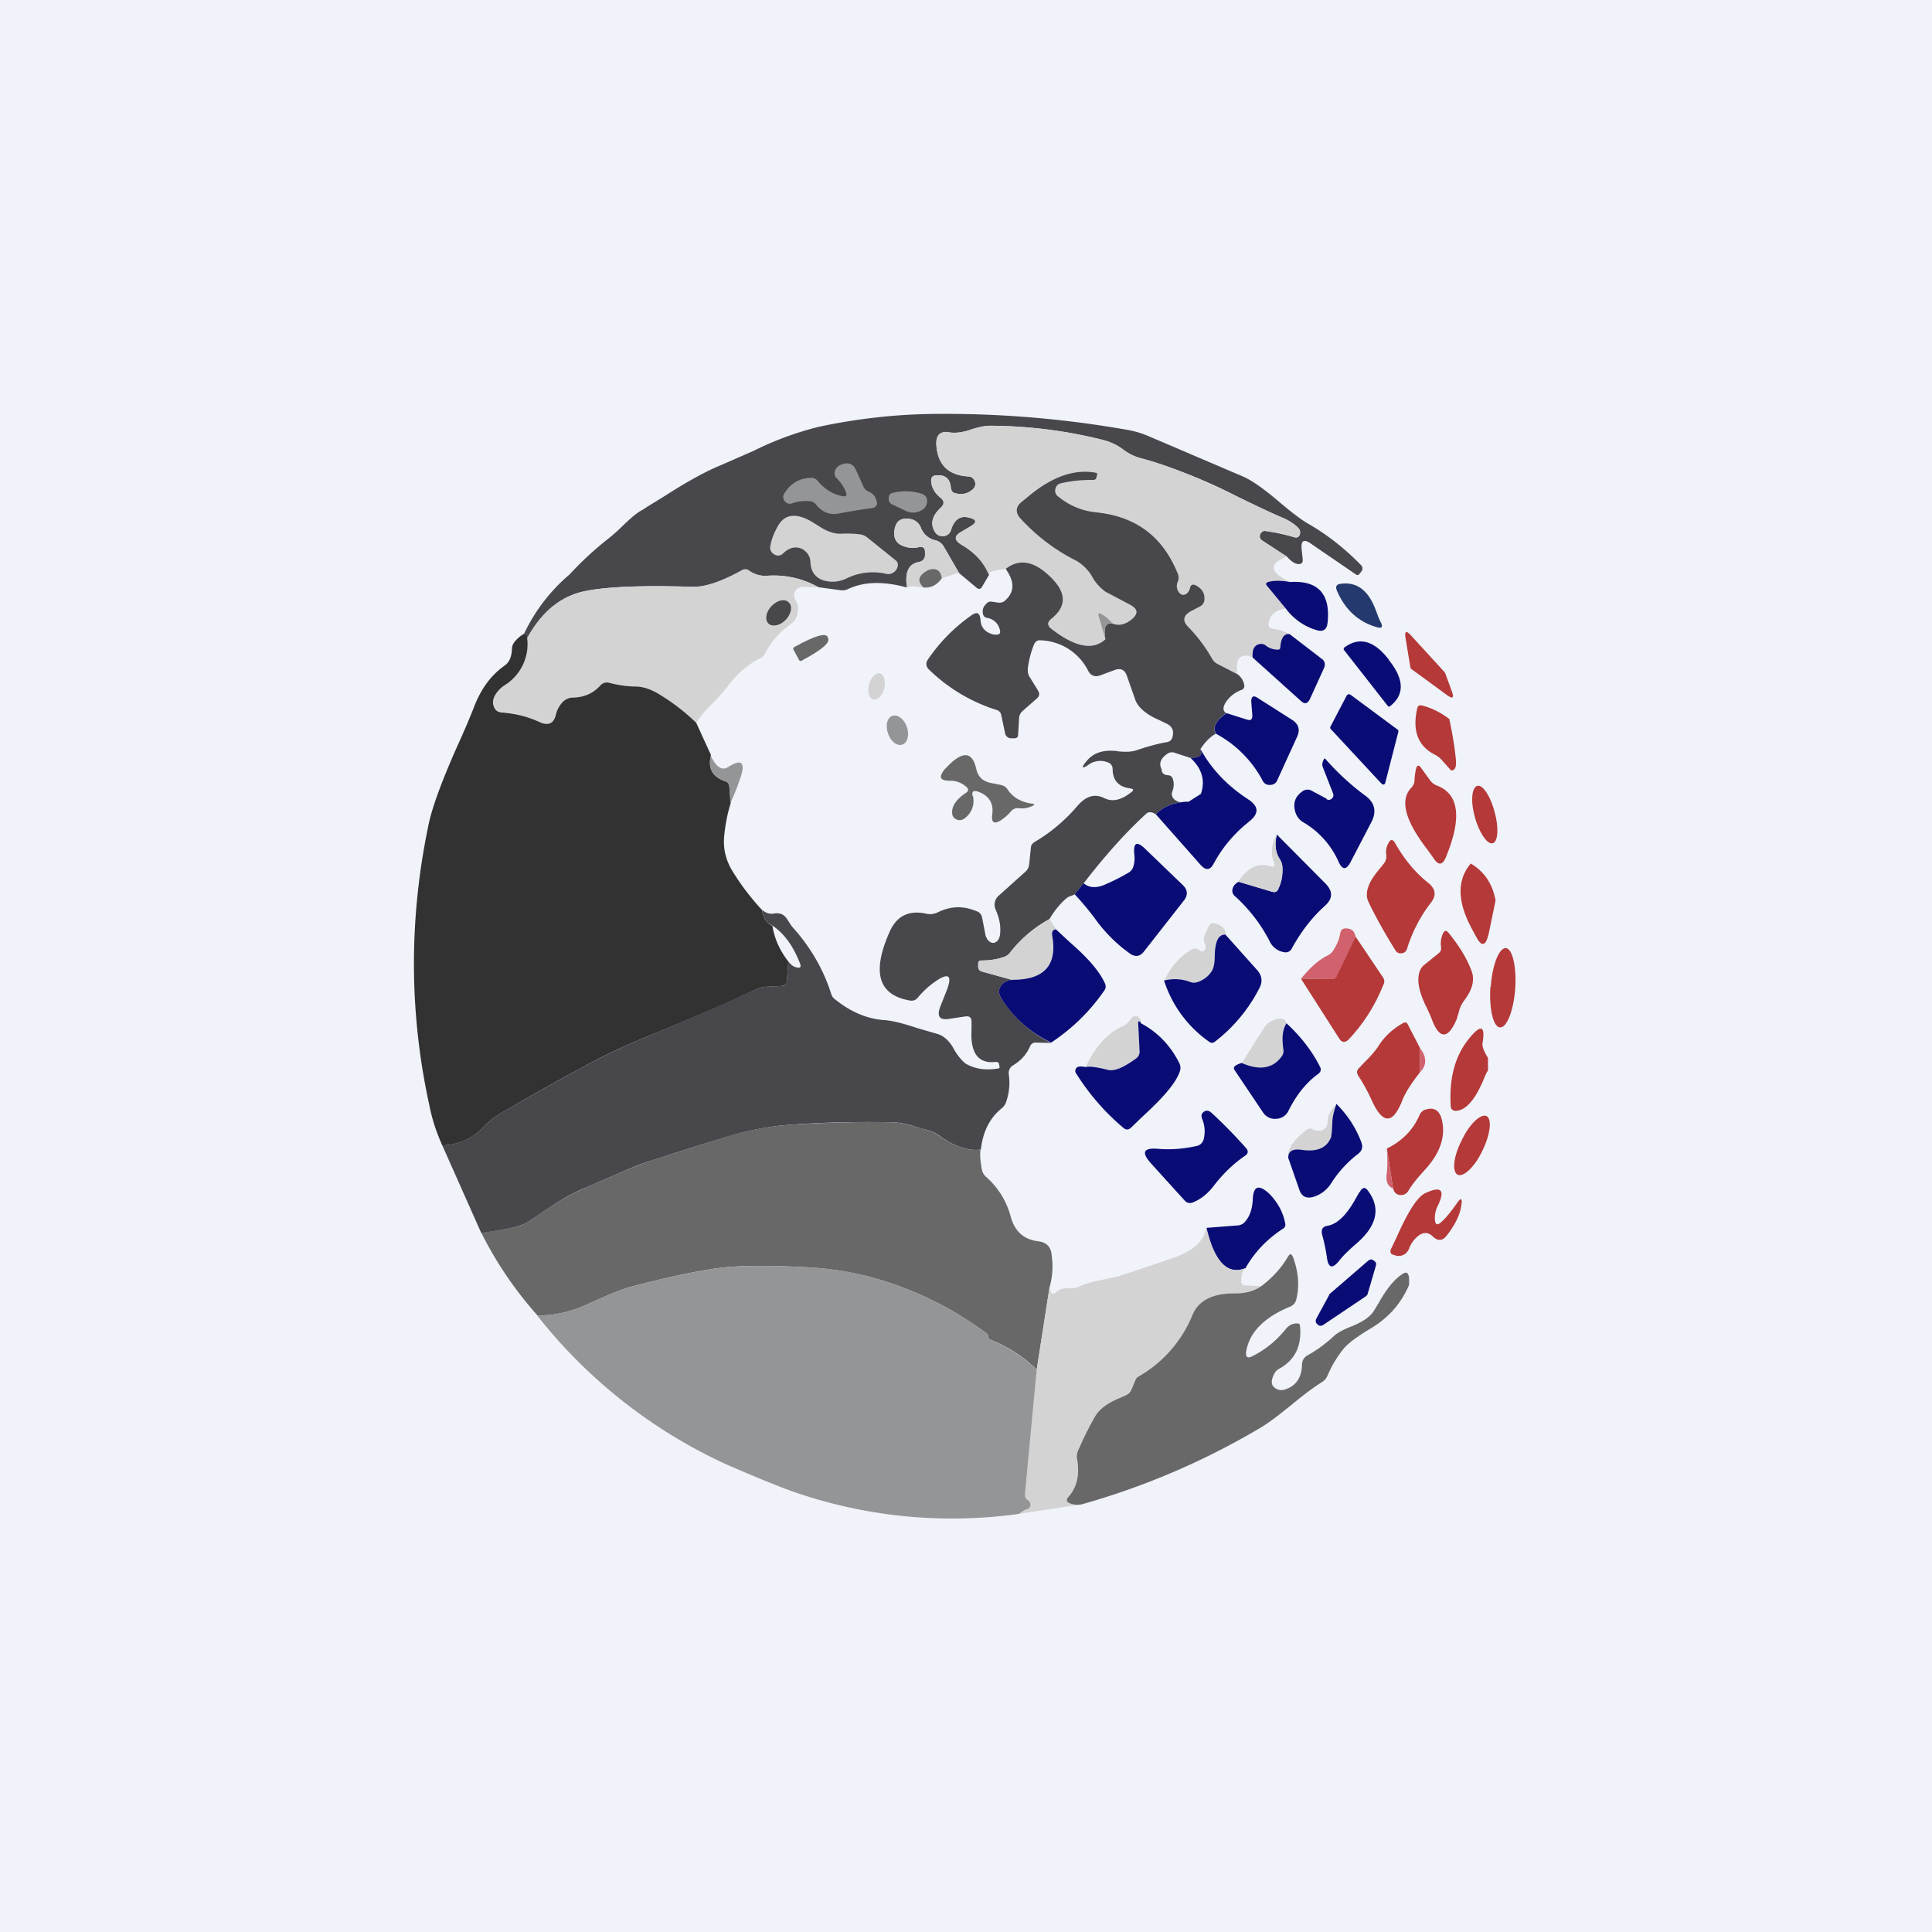 <?xml version='1.0' encoding='utf-8'?>
<!-- by TradeStack -->
<svg width="56" height="56" viewBox="0 0 56 56" xmlns="http://www.w3.org/2000/svg"><path fill="#F0F3FA" d="M0 0h56v56H0z" /><path d="m37.3 16.13-.71-.46a.15.15 0 0 1-.07-.16c0-.03.02-.05.04-.07a.12.12 0 0 1 .11-.05c.28.04.56.1.84.18.08.03.14 0 .17-.08.02-.08 0-.15-.08-.22-.13-.12-.28-.2-.44-.27-.3-.13-.75-.34-1.34-.63a15.22 15.22 0 0 0-2.72-1.08 1.4 1.4 0 0 1-.53-.25 1.58 1.58 0 0 0-.57-.28 13.71 13.71 0 0 0-3.3-.42c-.13 0-.3.03-.53.1-.27.1-.48.12-.64.1-.27-.05-.4.06-.39.34.03.58.34.9.93.93a.2.2 0 0 1 .18.13.2.2 0 0 1-.04.23.5.5 0 0 1-.5.13c-.09-.01-.14-.07-.15-.17-.02-.26-.17-.38-.44-.35-.08.01-.13.06-.13.14 0 .2.1.36.26.5.13.1.13.2.01.3-.24.23-.3.46-.17.68.05.1.14.15.26.14.11-.01.19-.08.22-.19.1-.3.27-.42.54-.34.2.05.21.13.03.24l-.27.16c-.22.12-.22.25 0 .38.4.24.67.53.8.87l-.2.34c-.04.08-.1.09-.17.03l-.5-.42-.44-.76a.37.37 0 0 0-.25-.19.59.59 0 0 1-.42-.37.39.39 0 0 0-.3-.24c-.3-.06-.45.07-.47.39 0 .17.06.3.22.37s.32.09.49.05c.12-.03.18.02.19.15v.06c0 .12-.06.2-.18.22-.3.05-.42.3-.35.74-.69-.19-1.25-.17-1.7.04a.39.39 0 0 1-.21.04l-.66-.09a2.62 2.62 0 0 0-1.5-.33.8.8 0 0 1-.51-.15.18.18 0 0 0-.2-.01c-.6.33-1.07.49-1.42.48-1.5-.05-2.56 0-3.16.13-.69.15-1.23.6-1.64 1.35 0-.06-.02-.1-.1-.12a5.12 5.12 0 0 1 1.32-1.72 9.6 9.6 0 0 1 1.1-1.02c.1-.08.25-.2.43-.38.24-.23.43-.4.6-.48.14-.1.37-.23.67-.42.67-.43 1.2-.71 1.57-.86l.96-.42a9.1 9.1 0 0 1 1.9-.7c1.08-.23 2.14-.35 3.18-.37 1.9-.03 3.81.12 5.7.45.26.04.48.11.69.2L36 13.8c.27.11.62.36 1.07.74.35.3.63.51.83.63.53.3 1.05.7 1.54 1.2.07.07.07.14 0 .22l-.04.05c-.02.03-.06.04-.1.01l-1.3-.89c-.21-.15-.3-.09-.27.17l.03.28c.01.1-.03.14-.12.14-.1 0-.22-.08-.35-.23Z" fill="#48474C" /><path d="M37.3 16.13c-.54.22-.5.46.1.74a1.61 1.61 0 0 0-.61-.01c-.1.02-.12.07-.06.14l.54.64c-.31.04-.47.19-.5.45 0 .08.03.12.11.13.19.03.35.08.5.16-.16-.01-.25.11-.27.38 0 .05-.03.07-.08.07a.57.57 0 0 1-.34-.12.22.22 0 0 0-.23-.03c-.12.04-.17.17-.15.38-.11-.06-.21-.07-.3-.04a.2.2 0 0 0-.14.17.92.92 0 0 0 0 .36l-.57-.3a.45.45 0 0 1-.19-.18c-.18-.33-.4-.62-.65-.88-.2-.2-.17-.35.07-.48l.25-.13c.07-.04.12-.1.13-.18.02-.19-.06-.33-.24-.43-.1-.05-.16-.02-.19.08a.3.3 0 0 1-.1.16c-.07.05-.13.04-.19-.02a.3.3 0 0 1-.05-.33.3.3 0 0 0 0-.23 2.67 2.67 0 0 0-2.38-1.78c-.4-.04-.76-.19-1.1-.46a.2.2 0 0 1-.07-.21.2.2 0 0 1 .16-.17c.28-.07.6-.1.94-.1.05 0 .08-.03.1-.07v-.07c.02-.04 0-.06-.04-.07-.62-.11-1.28.12-1.98.71l-.16.14c-.18.14-.19.3-.03.48.45.5.99.9 1.63 1.23.14.07.3.23.45.46.13.22.26.36.38.43l.7.37c.25.13.27.27.04.45-.18.14-.36.17-.52.11a1.11 1.11 0 0 0-.35-.29c-.06-.03-.08 0-.06.05l.2.68c-.37.34-.89.24-1.57-.3-.13-.1-.13-.2 0-.3.4-.32.43-.69.06-1.09-.5-.56-.97-.67-1.4-.34-.35.04-.51.1-.48.17a1.72 1.72 0 0 0-.79-.87c-.22-.13-.22-.26 0-.38l.27-.16c.18-.1.17-.19-.03-.24-.27-.08-.45.04-.54.34a.24.24 0 0 1-.23.19.25.25 0 0 1-.25-.14c-.13-.22-.07-.45.17-.67.12-.11.12-.22-.01-.32a.62.62 0 0 1-.26-.49c0-.08.04-.13.13-.14.27-.03.42.09.44.35.01.1.06.16.15.17.2.05.36 0 .5-.13a.2.2 0 0 0 .04-.23.2.2 0 0 0-.19-.13c-.58-.04-.89-.35-.92-.93-.01-.28.12-.4.39-.35.16.03.37 0 .64-.08.22-.08.4-.11.53-.11 1.16.01 2.26.15 3.3.42.21.06.4.15.57.28.15.11.33.2.53.25.65.16 1.55.52 2.71 1.08.6.3 1.04.5 1.35.63.16.06.3.15.43.27.08.07.11.14.08.22-.03.08-.08.1-.16.08a4.8 4.8 0 0 0-.84-.18c-.05 0-.08.01-.11.05a.14.14 0 0 0-.04.07c-.02.07 0 .12.07.16l.7.46Z" fill="#D3D3D3" /><path d="M24.52 14.27a1.11 1.11 0 0 0-.26-.4.2.2 0 0 1-.05-.24c.04-.1.12-.15.22-.18.18-.05.3 0 .38.17l.22.49a.3.3 0 0 0 .17.15c.11.05.18.14.21.27.03.11-.02.18-.14.2-.33.04-.66.1-.99.16-.24.04-.46-.05-.64-.28a.22.22 0 0 0-.15-.08c-.18-.02-.36 0-.53.06-.09.03-.16 0-.21-.06a.18.18 0 0 1-.02-.22c.18-.3.44-.45.77-.46.09 0 .16.03.21.1.2.23.43.38.71.43.1.02.14-.02.1-.11Z" fill="#949597" /><path d="M35.88 19.55c.1.08.16.18.18.29.02.07 0 .13-.08.16a.93.93 0 0 0-.41.3c-.13.17-.14.3-.03.37-.3.22-.4.42-.3.6-.14.07-.3.22-.45.45.08.17-.01.26-.28.25l-.46-.15a.23.23 0 0 0-.2.02c-.2.13-.27.28-.18.46 0 .1.06.16.18.17.08 0 .13.05.15.12.03.11.03.23-.02.35a.2.2 0 0 0 .03.2c.08.1.22.14.44.1-.4 0-.72.13-.95.36-.12-.07-.21-.08-.28-.01-.59.54-1.19 1.21-1.8 2l-.27.33a.4.4 0 0 1-.11.05.37.37 0 0 0-.12.06c-.2.17-.36.37-.5.61a3.7 3.7 0 0 0-1.15.98c-.05.06-.1.1-.18.12-.2.07-.41.1-.64.1-.06 0-.1.03-.1.09v.09c0 .07.04.12.11.14l.9.25c-.13 0-.22.04-.28.09-.14.13-.16.27-.06.43.38.59.87 1.02 1.45 1.3l-.44-.01a.17.17 0 0 0-.17.1c-.1.24-.27.42-.48.55a.26.26 0 0 0-.14.27c.04.28.01.54-.07.78a.4.4 0 0 1-.13.2c-.35.28-.55.68-.61 1.2-.37.05-.77-.09-1.2-.4a1.02 1.02 0 0 0-.36-.17 6.52 6.52 0 0 1-.3-.08c-.3-.1-.54-.14-.72-.14-.99-.02-1.97 0-2.94.07-.65.05-1.32.18-2 .4-.7.21-1.38.43-2.03.64-.32.1-.63.23-.95.37l-.92.4a5.9 5.9 0 0 0-.87.45l-.82.55c-.17.12-.62.23-1.37.33l-1.13-2.54c.47-.02.87-.2 1.18-.52.17-.18.35-.32.53-.42.75-.44 1.52-.87 2.31-1.3a19.3 19.3 0 0 1 1.93-.92c1.04-.43 2.1-.89 3.18-1.38.1-.04.2-.06.3-.06l.39-.02c.1 0 .16-.06.17-.17l.04-.54c.08.1.16.16.24.17.1.03.14-.01.1-.11-.2-.52-.47-.88-.8-1.1-.18-.08-.27-.24-.3-.46.11.1.23.13.34.11.16-.03.29.02.37.14l.15.23c.53.58.91 1.23 1.14 1.95.02.07.06.13.12.17.46.37.94.57 1.45.6.23.02.54.1.93.23l.55.16c.2.05.38.2.52.47.12.2.23.32.33.4.28.16.59.2.94.14.04 0 .05-.03.04-.06l-.01-.06c-.01-.05-.04-.07-.1-.07-.5.06-.74-.25-.7-.94v-.23c0-.12-.06-.16-.17-.15l-.46.07c-.29.05-.38-.06-.28-.34l.19-.48c.17-.44.06-.53-.33-.26-.19.13-.36.29-.51.47a.23.23 0 0 1-.23.08c-.92-.16-1.11-.83-.57-2.02.2-.43.54-.6 1.03-.5.12.03.23.02.34-.03.38-.19.75-.2 1.13-.04.1.03.15.1.17.2l.1.52.05.1c.08.1.16.12.24.08.07-.04.1-.1.12-.18.04-.24 0-.48-.11-.74a.35.35 0 0 1 .08-.43l.78-.7c.06-.06.09-.12.1-.2l.05-.48c0-.07.04-.13.1-.17.48-.28.9-.64 1.25-1.05.25-.29.5-.36.77-.23.23.12.49.07.78-.16.1-.07.08-.1-.03-.12-.32-.04-.5-.23-.5-.56 0-.1-.06-.17-.16-.2a.58.58 0 0 0-.53.07c-.2.14-.23.1-.08-.08.16-.21.4-.32.7-.32.06 0 .14 0 .25.02.22.02.38.01.5-.03.3-.1.6-.19.9-.24a.18.18 0 0 0 .15-.13c.06-.2 0-.34-.2-.42l-.16-.08c-.38-.16-.6-.35-.7-.56l-.26-.74c-.06-.17-.18-.22-.35-.16l-.43.16c-.15.05-.27 0-.34-.14a1.6 1.6 0 0 0-1.38-.88c-.08-.01-.14.03-.18.1-.1.24-.16.48-.19.73 0 .09.01.17.06.24l.24.39c.05.09.04.16-.04.23l-.4.35a.3.3 0 0 0-.11.2l-.03.5c0 .07-.05.11-.14.1h-.07a.18.18 0 0 1-.17-.16l-.11-.52a.18.18 0 0 0-.13-.14 4.92 4.92 0 0 1-1.96-1.17c-.1-.1-.1-.2-.03-.3a5 5 0 0 1 1.25-1.27c.17-.12.25-.08.27.12.01.23.14.37.37.43.19.03.24-.03.17-.2a.44.44 0 0 0-.35-.28.14.14 0 0 1-.12-.13c-.02-.1.01-.2.1-.28.04-.05.1-.07.16-.06l.2.03c.08 0 .15-.02.2-.08.26-.24.26-.54 0-.9.42-.33.89-.22 1.4.34.36.4.34.77-.07 1.1-.13.1-.13.2 0 .3.68.53 1.2.63 1.56.3-.06-.35.01-.5.22-.45.17.06.34.03.52-.11.23-.18.21-.32-.04-.45l-.7-.37a1.29 1.29 0 0 1-.38-.43 1.3 1.3 0 0 0-.45-.46 5.55 5.55 0 0 1-1.63-1.23c-.16-.18-.14-.34.03-.48l.17-.14c.7-.59 1.35-.82 1.97-.71.04 0 .06.03.05.07l-.02.07c0 .04-.04.07-.08.07-.35 0-.66.03-.95.1a.2.2 0 0 0-.16.17.2.2 0 0 0 .08.21c.33.27.7.42 1.1.46 1.14.11 1.94.7 2.37 1.78a.3.3 0 0 1 0 .23.3.3 0 0 0 .05.33c.06.06.12.07.2.02a.3.3 0 0 0 .1-.16c.02-.1.08-.13.18-.08.18.1.26.24.24.43a.23.23 0 0 1-.13.18l-.25.13c-.24.13-.27.29-.07.48.25.26.47.55.66.88.04.08.1.14.18.18l.58.3Z" fill="#48474C" /><path d="m26.24 14.8-.38-.18c-.08-.04-.11-.1-.1-.19 0-.08.05-.14.14-.15.27-.06.53-.05.78.02.18.05.23.17.17.34a.23.23 0 0 1-.08.11.48.48 0 0 1-.53.05Z" fill="#949597" /><path d="M23.3 15.94c-.2-.12-.4-.09-.6.1a.2.2 0 0 1-.27.02.21.21 0 0 1-.1-.24c.03-.18.1-.36.2-.54.2-.39.55-.43 1.03-.14l.16.1c.24.16.46.24.66.23a3 3 0 0 1 .56.02.4.4 0 0 1 .2.09l.82.66c.05.04.08.1.06.17a.27.27 0 0 1-.09.16.28.28 0 0 1-.26.06 1.72 1.72 0 0 0-1.12.13.91.91 0 0 1-.69.06c-.23-.08-.36-.26-.37-.53a.42.42 0 0 0-.2-.35ZM27.8 16.6l-.5.16c-.02-.13-.07-.22-.16-.25-.07-.03-.15-.02-.25.03-.27.14-.31.3-.12.5-.21-.05-.37-.06-.48-.01-.07-.44.04-.69.34-.74.12-.03.18-.1.18-.22v-.06c0-.13-.06-.18-.18-.15a.73.73 0 0 1-.49-.05.35.35 0 0 1-.22-.37c.02-.32.17-.45.47-.4.14.03.24.11.3.25.08.2.22.33.42.37.11.03.2.1.25.19l.44.76ZM23.72 17.02h-.26c-.14-.02-.25-.01-.3.02a.22.22 0 0 0-.14.18c0 .08.01.14.05.2.07.12.08.25.04.4a.52.52 0 0 1-.2.28c-.31.22-.56.5-.74.85a.25.25 0 0 1-.12.12c-.37.19-.68.45-.94.8-.16.2-.31.38-.47.53-.18.18-.34.36-.46.55-.3-.29-.64-.56-1.03-.8a1.33 1.33 0 0 0-.7-.24c-.26-.01-.52-.05-.76-.11a.28.28 0 0 0-.3.08c-.2.22-.46.33-.77.34a.45.45 0 0 0-.33.15.8.8 0 0 0-.19.35c-.05.25-.2.33-.44.22a3.22 3.22 0 0 0-1.13-.3.23.23 0 0 1-.18-.1c-.08-.11-.08-.25 0-.4a.86.86 0 0 1 .28-.28c.48-.32.7-.78.65-1.37.42-.75.96-1.2 1.65-1.35.6-.13 1.66-.18 3.16-.13.35 0 .82-.15 1.41-.48a.18.18 0 0 1 .2 0 .8.8 0 0 0 .52.16c.53-.04 1.03.07 1.5.33Z" fill="#D3D3D3" /><path d="M27.3 16.76c-.14.2-.32.29-.53.27-.2-.19-.15-.35.12-.5.1-.04.18-.05.25-.02.09.03.14.12.16.25Z" fill="#686868" /><path d="M37.4 16.87c.81-.05 1.17.35 1.08 1.18-.02.2-.13.28-.33.21a1.7 1.7 0 0 1-.88-.62l-.53-.64c-.07-.07-.05-.12.05-.14.18-.04.39-.03.6.01Z" fill="#0A0C76" /><path d="M39.91 18.18c-.53-.15-.92-.5-1.16-1.06-.05-.12-.01-.19.12-.2.47-.06.8.2 1.01.77.06.16.1.28.15.36.06.13.02.17-.12.13Z" fill="#243A6E" /><path d="M22.36 17.57c-.16.17-.2.4-.08.51.12.1.34.05.5-.12.16-.17.2-.4.08-.5-.11-.12-.34-.06-.5.11Z" fill="#48474C" /><path d="M32.26 18.08c-.21-.05-.28.1-.22.44l-.2-.68c-.01-.06 0-.08.07-.05.12.06.23.15.35.29Z" fill="#949597" /><path d="m40.89 18.41.98 1.07.02.03.2.55c.06.17.01.2-.13.1l-1.04-.76a.08.08 0 0 1-.04-.06l-.14-.85c-.03-.2.02-.22.15-.08Z" fill="#B43938" /><path d="M15.2 18.37c.07.03.1.06.08.12a1.4 1.4 0 0 1-.65 1.37.86.86 0 0 0-.28.29c-.08.14-.08.28 0 .4.04.06.1.09.18.1.4.03.77.12 1.13.29.24.1.39.03.45-.22a.8.8 0 0 1 .18-.35c.09-.1.2-.15.33-.15.31-.01.57-.12.77-.34.08-.09.18-.12.3-.08.24.06.5.1.76.1.23.01.47.1.7.25.39.24.73.51 1.03.8l.43.94c-.1.38.04.63.42.76.07.02.1.07.11.15l.04.48c-.1.32-.16.64-.19.97-.03.33.04.64.2.93.26.44.56.83.9 1.2.03.21.12.37.3.46.06.38.22.72.46 1.03l-.04.54c0 .1-.06.16-.17.17l-.39.02c-.1 0-.2.02-.3.06-1.07.5-2.14.95-3.18 1.38-.66.27-1.3.57-1.93.92-.8.43-1.56.86-2.31 1.3-.18.1-.36.24-.53.42-.31.32-.7.5-1.18.52-.16-.36-.29-.73-.37-1.14-.59-2.68-.6-5.39-.04-8.1.1-.52.38-1.28.83-2.3.23-.5.39-.89.49-1.14.2-.54.5-.95.9-1.23.14-.1.2-.26.21-.49 0-.07.03-.14.08-.2.08-.1.17-.17.27-.23Z" fill="#323232" /><path d="m37.38 18.38.91.7c.11.07.14.17.08.3l-.4.88c-.07.14-.15.16-.26.06l-1.4-1.26c-.02-.2.03-.34.16-.38a.22.22 0 0 1 .22.03c.1.08.22.12.35.12.04 0 .07-.02.07-.07.02-.27.11-.4.27-.38Z" fill="#0A0C76" /><path d="M23 18.83c-.02-.03 0-.06.03-.08l.04-.02c.55-.3.85-.39.92-.27l.01.04c.07.12-.17.33-.71.62l-.05.03c-.03.02-.06.01-.08-.02l-.16-.3Z" fill="#686868" /><path d="M38.95 18.82v-.04c.43-.33.86-.23 1.29.32l.04.06c.43.55.43.99 0 1.32h-.04l-1.3-1.66Z" fill="#0A0C76" /><path d="M25.19 19.84c-.06.2 0 .4.12.43.12.03.26-.1.32-.31.05-.21 0-.4-.12-.44-.12-.03-.27.11-.32.32Z" fill="#D3D3D3" /><path d="m40.03 22.7-1.44-1.55a.07.07 0 0 1-.02-.1l.46-.88c.03-.05.07-.06.12-.03l1.35 1c.03.02.04.04.03.08l-.37 1.44c-.02.1-.07.1-.13.04ZM35.25 21.27c-.11-.18-.01-.38.3-.6l.6.19c.1.03.15 0 .15-.12l-.03-.38c-.01-.18.06-.22.2-.12l.99.63c.18.12.23.28.14.48l-.58 1.27a.21.21 0 0 1-.2.13.21.21 0 0 1-.22-.12 3.3 3.3 0 0 0-1.35-1.36Z" fill="#0A0C76" /><path d="M42.01 20.85c.08.37.15.76.19 1.17.02.22-.03.32-.14.31l-.27-.3a.62.62 0 0 0-.19-.15c-.5-.25-.67-.7-.52-1.35.01-.07.06-.1.14-.08.28.07.54.2.8.4Z" fill="#B43938" /><path d="M25.74 21.26c.08.23.26.38.42.32.15-.05.2-.28.13-.5-.08-.24-.27-.38-.42-.33-.16.05-.21.28-.13.51Z" fill="#949597" /><path d="M34.8 21.72c.32.58.78 1.06 1.38 1.45.31.2.32.41.03.64-.43.34-.77.74-1.03 1.22-.1.2-.23.21-.38.04l-1.3-1.47c.23-.23.55-.36.95-.36l.36-.23c.13-.39.03-.73-.3-1.04.27 0 .36-.08.28-.25Z" fill="#0A0C76" /><path d="M20.6 21.9c.16.34.33.45.51.33.38-.24.5-.14.36.29-.08.24-.18.5-.3.76l-.03-.48a.16.16 0 0 0-.11-.15c-.38-.13-.52-.38-.42-.76Z" fill="#949597" /><path d="M28.2 23.07a.62.62 0 0 1-.24.65.22.22 0 0 1-.24.03.2.2 0 0 1-.12-.17c-.02-.2.1-.4.4-.6.08-.05.08-.12 0-.18a.68.68 0 0 0-.46-.17c-.3 0-.34-.1-.16-.33.1-.1.19-.2.3-.28.32-.24.53-.15.62.28.05.21.18.34.4.39l.3.06c.1.02.16.06.21.14.15.22.37.35.67.4.13.01.13.04 0 .09a.71.71 0 0 1-.33.05.25.25 0 0 0-.25.09c-.08.1-.18.18-.28.25-.2.13-.29.08-.26-.16.05-.33-.1-.56-.43-.67-.12-.03-.16 0-.14.13Z" fill="#686868" /><path d="M38.45 23.16c.05.04.1.03.15-.01.05-.04.06-.1.04-.15l-.3-.77a.23.23 0 0 1 .01-.17l.03-.07h.03c.35.4.74.76 1.16 1.07.28.2.34.46.18.77L39.14 25c-.12.22-.23.22-.34-.02a2.5 2.5 0 0 0-1.03-1.15.5.5 0 0 1-.22-.28c-.08-.25-.02-.46.2-.61a.24.24 0 0 1 .27-.02l.43.23Z" fill="#0A0C76" /><path d="M41.65 22.77c.65.25.73.95.25 2.1-.09.2-.2.22-.33.03l-.2-.28c-.64-.83-.8-1.42-.47-1.78a.33.33 0 0 0 .1-.2c0-.11.02-.23.04-.34.03-.13.09-.14.16-.03l.26.36c.05.06.11.11.19.14ZM42.75 23.69c.13.45.36.8.52.75.15-.04.18-.45.05-.91-.12-.46-.35-.8-.5-.75-.16.04-.2.45-.07.9Z" fill="#B43938" /><path d="m35.9 25.56.98.29c.08.02.14 0 .17-.08.1-.2.14-.42.12-.64a.44.44 0 0 0-.07-.22c-.13-.2-.16-.43-.09-.72l1.42 1.43c.21.22.2.43-.02.63-.37.33-.69.74-.96 1.23a.2.2 0 0 1-.23.12.56.56 0 0 1-.42-.32 4.57 4.57 0 0 0-1-1.3.2.2 0 0 1-.08-.18c.01-.1.07-.18.18-.24Z" fill="#0A0C76" /><path d="M37.01 24.19c-.07.29-.04.53.09.72.04.07.07.14.07.22.01.22-.03.44-.12.64-.03.08-.1.1-.17.08l-.99-.3c.27-.4.58-.55.94-.44.1.03.13 0 .1-.1a.9.9 0 0 1 .08-.82Z" fill="#D3D3D3" /><path d="M40.18 24.77c-.01-.11 0-.21.05-.3.07-.16.14-.16.22-.01.27.47.59.85.96 1.14.2.17.23.35.07.56-.31.4-.54.84-.7 1.35a.17.17 0 0 1-.15.12.17.17 0 0 1-.18-.08c-.3-.48-.56-.94-.78-1.4-.12-.24-.03-.55.29-.93l.16-.2a.33.33 0 0 0 .06-.25Z" fill="#B43938" /><path d="m31.15 25.92.26-.32c.16.14.38.15.64.03.23-.1.45-.21.65-.33a.3.3 0 0 0 .15-.18.83.83 0 0 0 .03-.34c-.04-.36.07-.42.33-.16l1.07 1.03c.15.14.16.3.03.46l-1.16 1.48c-.1.13-.23.15-.37.07a4.34 4.34 0 0 1-1.06-1.06 8.73 8.73 0 0 0-.57-.68Z" fill="#0A0C76" /><path d="M42.63 25.03c.39.23.63.58.72 1.07l-.2.97c-.09.37-.21.39-.38.05l-.13-.24c-.4-.76-.41-1.38-.01-1.85Z" fill="#B43938" /><path d="m30.42 26.64.2.3c-.1 0-.14.06-.12.19.15.84-.23 1.27-1.14 1.28l-.9-.25c-.07-.02-.1-.07-.1-.14v-.09c0-.06.03-.1.09-.09.23 0 .44-.03.64-.1a.38.38 0 0 0 .18-.12 3.7 3.7 0 0 1 1.15-.98ZM35.52 27.09c-.2-.01-.3.2-.3.61 0 .22-.04.38-.1.48a.77.77 0 0 1-.42.3.32.32 0 0 1-.21-.02c-.24-.09-.48-.1-.74-.04.2-.42.47-.72.8-.9a.17.17 0 0 1 .18 0l.06.04c.06.03.1.02.14-.04a.16.16 0 0 0 0-.15.31.31 0 0 1 0-.29l.1-.22c.04-.09.1-.12.2-.09.2.06.3.16.3.32Z" fill="#D3D3D3" /><path d="m39.3 27.16-.55 1.13a.16.16 0 0 1-.15.09l-.89-.01c.25-.31.5-.54.78-.68a.39.39 0 0 0 .16-.15c.1-.15.17-.32.2-.5.02-.09.07-.13.16-.13.16 0 .26.08.28.25Z" fill="#D0616D" /><path d="m30.61 26.94.41.38c.53.46.86.85 1.01 1.19a.2.2 0 0 1-.02.2c-.4.58-.91 1.09-1.54 1.51a3.42 3.42 0 0 1-1.45-1.29c-.1-.16-.08-.3.06-.43.06-.05.15-.09.28-.1.91 0 1.29-.43 1.14-1.27-.02-.13.02-.19.11-.19Z" fill="#0A0C76" /><path d="M41.77 27.45a.67.67 0 0 1 .06-.4c.04-.08.09-.09.15-.02.32.39.55.77.68 1.13.09.26.01.54-.22.84a.93.93 0 0 0-.16.35l-.06.2c-.25.58-.5.58-.72-.01a4.6 4.6 0 0 0-.15-.34c-.22-.44-.29-.79-.2-1.04a.4.4 0 0 1 .13-.19l.42-.34c.06-.05.08-.1.07-.18Z" fill="#B43938" /><path d="m35.52 27.09.93 1.04c.13.16.15.32.06.5a4.58 4.58 0 0 1-1.29 1.56c-.06.05-.12.05-.18 0a3.45 3.45 0 0 1-1.3-1.77c.27-.06.51-.05.75.04.07.03.14.03.21.01a.77.77 0 0 0 .41-.3c.07-.1.1-.25.1-.47.01-.42.11-.62.31-.61Z" fill="#0A0C76" /><path d="m39.3 27.16.78 1.16c.05.07.06.15.02.22-.25.63-.6 1.16-1.01 1.59-.1.1-.2.1-.28-.04l-1.1-1.72.89.01c.07 0 .12-.03.15-.1l.54-1.12ZM43.2 28.6c-.04.64.08 1.17.28 1.18.2.01.39-.49.44-1.12.04-.64-.08-1.16-.27-1.18-.2-.01-.4.5-.44 1.13Z" fill="#B43938" /><path d="M33.07 29.66c-.01-.03-.02-.05-.04-.05-.03 0-.04 0-.04.03l.05.8c0 .1-.03.18-.11.24-.36.27-.64.38-.82.33-.31-.09-.52-.11-.64-.08.27-.59.63-.99 1.1-1.2.07-.02.14-.1.23-.22.05-.06.1-.08.18-.04.06.03.1.1.09.19ZM37.29 29.66c-.12.2-.15.44-.09.75.01.08 0 .15-.05.21-.25.35-.64.42-1.16.2l.65-1.03c.06-.1.15-.17.25-.21.22-.1.36-.07.4.08Z" fill="#D3D3D3" /><path d="M33.07 29.66c.49.26.86.65 1.11 1.15a.3.3 0 0 1 .03.2c-.08.32-.45.77-1.1 1.36l-.33.32c-.07.06-.14.07-.22 0a6.72 6.72 0 0 1-1.37-1.58.12.12 0 0 1 0-.14c.03-.06.13-.07.28-.04.11-.03.33 0 .64.08.18.05.45-.06.82-.33a.25.25 0 0 0 .1-.24l-.04-.8c0-.03.01-.04.04-.03.02 0 .03.02.04.05Z" fill="#0A0C76" /><path d="M41.16 30.38v.7c-.26.33-.42.59-.5.78-.28.74-.58.75-.91.01a5.33 5.33 0 0 0-.38-.69c-.05-.08-.05-.16.03-.23l.15-.16c.18-.17.3-.32.38-.43.18-.3.43-.53.73-.7.06-.04.12-.03.15.04l.35.68Z" fill="#B43938" /><path d="M37.29 29.66c.41.38.74.8.97 1.26.04.07.03.14-.04.2-.35.25-.64.61-.87 1.07a.41.41 0 0 1-.37.24.41.41 0 0 1-.38-.2l-.82-1.22c-.05-.08.02-.14.21-.2.52.23.91.16 1.16-.19a.26.26 0 0 0 .05-.2c-.05-.32-.03-.57.09-.76Z" fill="#0A0C76" /><path d="M43.13 30.67v.36c-.04.05-.08.14-.13.27-.26.61-.53.9-.82.9-.08-.01-.13-.06-.13-.14-.05-.82.13-1.48.55-1.98.33-.4.46-.35.37.17-.01.08.04.22.16.42Z" fill="#B43938" /><path d="M41.16 30.38c.2.26.2.5 0 .7v-.7Z" fill="#D0616D" /><path d="M38.74 32c-.07.19-.1.35-.12.5-.01.3-.03.46-.05.5-.12.28-.4.39-.83.33-.26-.04-.4.04-.4.23-.04-.23.13-.5.52-.8a.17.17 0 0 1 .19-.03c.14.07.27.06.36-.03a.24.24 0 0 0 .07-.2c0-.14.08-.31.26-.5Z" fill="#D3D3D3" /><path d="M38.74 32c.3.3.55.66.72 1.11.05.14.02.25-.1.34-.3.23-.56.51-.77.84a.94.94 0 0 1-.51.4c-.21.06-.35 0-.42-.21l-.32-.92c0-.2.14-.27.4-.23.43.06.7-.05.83-.34.02-.03.04-.2.05-.5.01-.14.05-.3.12-.5Z" fill="#0A0C76" /><path d="m40.38 34.45-.18-1.16c.45-.22.77-.55.95-.98.04-.08.1-.13.18-.15.23-.07.38.02.45.25.14.5-.02 1-.49 1.51-.22.24-.38.44-.47.6a.25.25 0 0 1-.2.12c-.12 0-.2-.05-.24-.19Z" fill="#B43938" /><path d="M34.89 33.02a.94.94 0 0 0-.05-.6c-.03-.09-.01-.15.06-.2.07-.04.13-.03.2.02.35.32.69.67 1.02 1.04.07.08.06.16-.03.22-.34.23-.65.53-.93.9-.16.2-.35.36-.58.45a.2.2 0 0 1-.24-.05l-.97-1.07c-.3-.33-.23-.47.21-.43.36.03.72 0 1.09-.08.11-.02.19-.09.22-.2Z" fill="#0A0C76" /><path d="M42.37 33.05c-.24.46-.29.91-.12 1 .17.08.5-.23.72-.7.23-.47.28-.91.12-1-.17-.08-.5.23-.72.7Z" fill="#B43938" /><path d="M28.42 33.32c-.02.17 0 .36.04.58.02.09.06.16.12.21.36.32.6.71.72 1.17.12.42.38.65.8.7.23.03.36.16.38.38.05.33.03.65-.06.96l-.37 2.38a3.97 3.97 0 0 0-1.35-.87.1.1 0 0 1-.05-.07.2.2 0 0 0-.08-.13 10 10 0 0 0-3.11-1.55 8.94 8.94 0 0 0-2.13-.35c-.97-.05-1.73-.05-2.28 0-.67.07-1.6.26-2.81.58-.22.06-.61.22-1.18.48-.48.23-.98.34-1.48.34-.66-.74-1.2-1.54-1.63-2.4.75-.1 1.2-.2 1.37-.32l.82-.55c.25-.16.54-.3.87-.45l.92-.4c.32-.14.63-.26.94-.37l2.04-.65a8.83 8.83 0 0 1 2-.39c.97-.06 1.95-.09 2.94-.07.18 0 .42.05.72.14l.3.08c.12.03.24.09.35.17.44.31.84.45 1.2.4Z" fill="#686868" /><path d="m40.2 33.3.18 1.15c-.15-.06-.21-.19-.19-.39.03-.18.03-.43.01-.77Z" fill="#D0616D" /><path d="M36.1 36.76c-.52.2-.9-.18-1.13-1.17l.9-.07a.3.3 0 0 0 .22-.11c.14-.16.2-.36.22-.6.01-.44.17-.5.49-.2.23.24.39.52.45.84.02.07 0 .13-.07.17-.46.3-.82.68-1.08 1.14ZM38.48 35.53c.28-.05.54-.3.8-.76.06-.1.1-.19.14-.23.08-.14.16-.14.25 0 .36.5.23 1.01-.37 1.52-.23.2-.39.36-.48.48-.2.25-.32.22-.36-.1a5.14 5.14 0 0 0-.14-.66c-.03-.15.02-.23.16-.25Z" fill="#0A0C76" /><path d="M41.8 35.4c.14-.13.27-.3.4-.48.15-.23.2-.21.15.06-.04.25-.18.53-.42.84-.12.15-.25.16-.4.02-.12-.12-.25-.13-.39-.04a.83.83 0 0 0-.3.4c-.07.15-.19.22-.36.2l-.06-.02c-.11-.02-.14-.08-.1-.18l.15-.31c.33-.75.6-1.18.83-1.3.48-.23.6-.1.37.37a.77.77 0 0 0-.08.35c0 .2.07.23.21.09Z" fill="#B43938" /><path d="M34.97 35.6c.24.98.61 1.37 1.12 1.16a.57.57 0 0 0-.11.38c0 .08.05.12.12.12l.46.02c-.2.14-.45.22-.75.21-.67 0-1.1.21-1.26.66A3.64 3.64 0 0 1 33 39.9a.26.26 0 0 0-.1.13l-.1.24a.3.3 0 0 1-.16.17l-.18.08c-.37.15-.6.33-.72.54-.18.31-.34.64-.5.98a.4.4 0 0 0-.02.25c.08.45 0 .82-.26 1.11-.06.07-.05.13.04.17.1.05.22.05.37.03l-1.83.28c.07-.06.15-.1.24-.14.07-.02.1-.07.09-.14a.17.17 0 0 0-.07-.12.18.18 0 0 1-.09-.18l.34-3.6.37-2.38.03.1c.03.1.07.1.14.05.1-.1.24-.14.4-.13a.5.5 0 0 0 .27-.04c.14-.07.37-.14.67-.2l.47-.1a64 64 0 0 0 1.63-.55c.55-.19.86-.47.94-.86Z" fill="#D3D3D3" /><path d="M40.7 36.9c.12-.05.16.07.14.35-.23.54-.6.95-1.1 1.25-.42.25-.68.45-.8.6a3.3 3.3 0 0 0-.46.77.4.4 0 0 1-.16.19c-.21.13-.5.34-.86.64-.42.34-.76.6-1.02.74-1.6.94-3.3 1.66-5.07 2.16a.6.6 0 0 1-.37-.03c-.09-.04-.1-.1-.04-.17.26-.29.34-.66.26-1.11a.4.4 0 0 1 .03-.25c.15-.34.31-.67.49-.98.11-.2.35-.39.72-.54l.18-.08a.3.3 0 0 0 .16-.17l.1-.24c.02-.06.05-.1.1-.13a3.64 3.64 0 0 0 1.55-1.75c.17-.45.59-.67 1.27-.66.29 0 .54-.07.74-.21.33-.25.58-.53.77-.85.06-.1.1-.1.15.01.15.41.19.81.1 1.2-.02.11-.09.2-.2.24-.75.31-1.17.75-1.26 1.3-.02.16.04.2.18.13.38-.19.7-.45.98-.8a.4.4 0 0 1 .32-.15c.05 0 .07.02.08.06.06.59-.14 1-.61 1.26a.3.3 0 0 0-.13.13c-.1.19-.1.32-.01.4.09.08.19.1.3.07.33-.1.5-.34.51-.73a.3.3 0 0 1 .17-.27c.27-.15.51-.33.74-.54.1-.1.28-.2.54-.3.32-.13.53-.28.63-.44l.14-.23c.25-.45.5-.74.74-.87Z" fill="#686868" /><path d="m39.58 37.58-1.22.82c-.06.04-.12.04-.17-.01-.06-.05-.07-.11-.03-.18l.37-.68c0-.02.01-.03.03-.04l1.1-.95c.05-.04.1-.05.16 0 .06.03.08.09.06.15l-.24.82c-.01.03-.03.05-.06.07Z" fill="#0A0C76" /><path d="m30.05 39.7-.34 3.6c0 .08.02.14.08.18.05.03.07.07.08.12 0 .07-.02.12-.09.14a.71.71 0 0 0-.24.14 14 14 0 0 1-6.68-.69c-.61-.23-1.2-.48-1.8-.74a14.86 14.86 0 0 1-5.49-4.32c.51 0 1-.11 1.49-.34.56-.26.96-.42 1.18-.48 1.2-.32 2.14-.51 2.81-.58.55-.05 1.3-.05 2.28 0 .76.03 1.47.15 2.13.35a10 10 0 0 1 3.11 1.55.2.2 0 0 1 .08.13c0 .03.02.05.05.07l.06.03c.43.17.86.44 1.29.84Z" fill="#949597" /></svg>